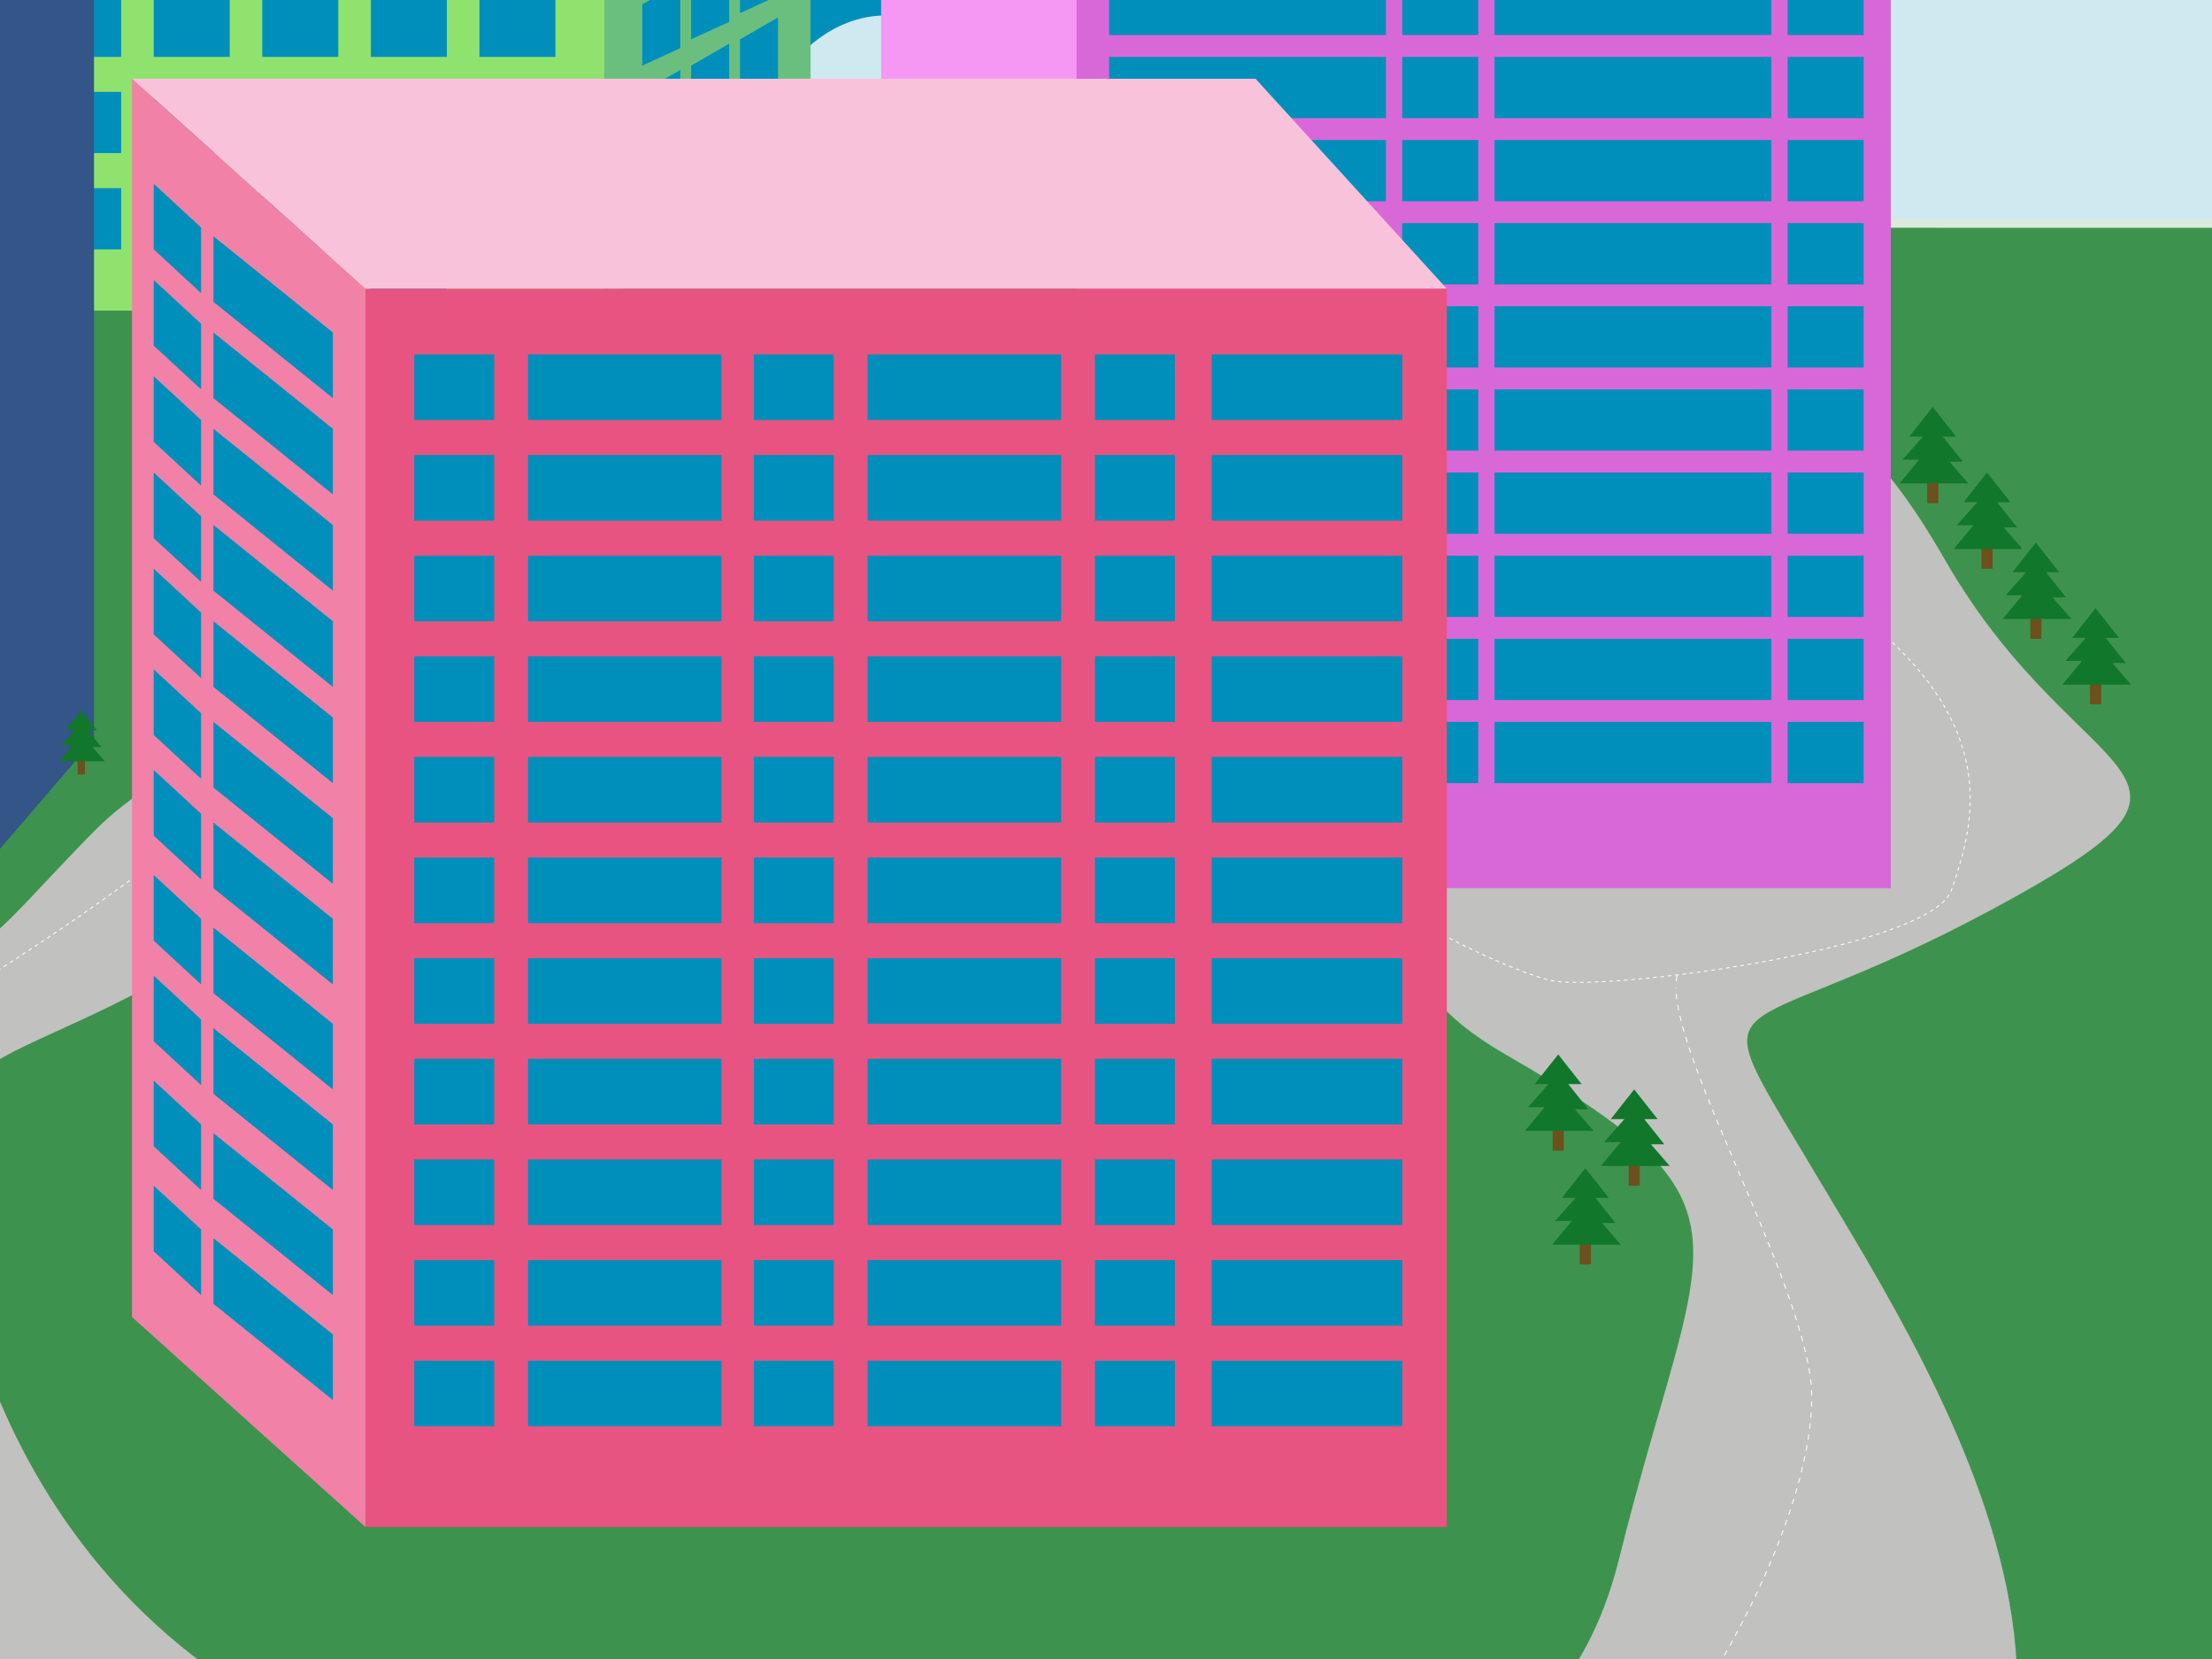 <svg id="Layer_1" data-name="Layer 1" xmlns="http://www.w3.org/2000/svg" xmlns:xlink="http://www.w3.org/1999/xlink" viewBox="0 0 1200 900"><rect x="0" y="0" width="1200" height="900" fill="#333333" stroke="none"/><defs><style>.cls-1,.cls-17,.cls-18,.cls-19,.cls-24,.cls-25{fill:none;}.cls-2{clip-path:url(#clip-path);}.cls-3{fill:#3d934d;}.cls-4{fill:#008fbb;}.cls-5{fill:#fcfcfc;opacity:0.82;}.cls-5,.cls-9{isolation:isolate;}.cls-6{fill:#d868d8;}.cls-7{fill:#f3c6f7;}.cls-8{clip-path:url(#clip-path-2);}.cls-9{fill:#ff95d5;opacity:0.53;}.cls-10{fill:#90e26f;}.cls-11{fill:#9fd5f7;}.cls-12{fill:#6abf7e;}.cls-13{fill:#e2e8f7;}.cls-14{fill:#335587;}.cls-15{clip-path:url(#clip-path-3);}.cls-16{fill:#c1c1bf;}.cls-17,.cls-18,.cls-19,.cls-24,.cls-25{stroke:#fff;stroke-miterlimit:10;stroke-width:0.5px;}.cls-17{stroke-dasharray:2.02 2.02;}.cls-19{stroke-dasharray:1.99 1.99;}.cls-20{fill:#f498f4;}.cls-21{fill:#f9c2db;}.cls-22{fill:#f281a7;}.cls-23{fill:#e85481;}.cls-24{stroke-dasharray:3 3;}.cls-25{stroke-dasharray:3;}.cls-26{fill:#6d501d;}.cls-27{fill:#11772b;}.cls-28{clip-path:url(#clip-path-4);}</style><clipPath id="clip-path"><rect class="cls-1" x="-2987.23" width="1200" height="900"/></clipPath><clipPath id="clip-path-2"><rect class="cls-1" x="-1541.11" y="4.49" width="1200" height="907.88"/></clipPath><clipPath id="clip-path-3"><rect class="cls-1" width="1200" height="900"/></clipPath><clipPath id="clip-path-4"><rect class="cls-1" x="2.71" y="1308.26" width="1197.29" height="900"/></clipPath></defs><title>Artboard 1 copy 4</title><g class="cls-2"><g id="Layer_1-2" data-name="Layer 1"><rect class="cls-3" x="-3635.03" y="-727.27" width="4408.26" height="4090.91"/><rect class="cls-4" x="-3635.03" y="-727.27" width="4408.26" height="1859.09"/><path class="cls-5" d="M-835.38,1140.91s-15.5-95.86,93-95.86c0,0,15.5-76.69,116.19-76.69,0,0,23.25-48,62-48,0,0,15.47-67.09,124-67.09,0,0,7.75-57.55,85.22-57.55s100.73,77,100.73,77,69.8,19.13,77.48,76.68c0,0,85.22-67.09,139.59,38.32,0,0,38.76-67.09,93-57.5,0,0,38.75-278,255.68-182.14,0,0,116.23-9.59,139.59,95.86,0,0,46.51,9.6,62,67.1,0,0,155-86.37,155,115,0,0,95.26,0,101.87,115.05Z"/><rect class="cls-6" x="-435.37" y="495.45" width="551.03" height="1331.82"/><polygon class="cls-7" points="-435.37 495.45 -567.62 377.27 27.9 377.27 115.66 495.45 -435.37 495.45"/><rect class="cls-4" x="-152.5" y="531.82" width="187.35" height="63.64"/><rect class="cls-4" x="45.87" y="531.82" width="51.43" height="63.64"/><rect class="cls-4" x="-152.5" y="618.18" width="187.35" height="63.64"/><rect class="cls-4" x="45.87" y="618.18" width="51.43" height="63.64"/><rect class="cls-4" x="-152.5" y="704.55" width="187.35" height="63.64"/><rect class="cls-4" x="45.87" y="704.55" width="51.43" height="63.64"/><rect class="cls-4" x="-152.5" y="790.91" width="187.35" height="63.64"/><rect class="cls-4" x="45.87" y="790.91" width="51.43" height="63.64"/><rect class="cls-4" x="-152.5" y="877.27" width="187.35" height="63.64"/><rect class="cls-4" x="45.87" y="877.27" width="51.43" height="63.64"/><path class="cls-5" d="M-280.6,245.45s-9.41-58.13,56.39-58.13c0,0,9.4-46.55,70.49-46.55,0,0,14.11-29.09,37.58-29.09,0,0,9.41-40.68,75.2-40.68,0,0,4.7-34.91,51.72-34.91s61.1,46.55,61.1,46.55,42.28,11.63,47,46.5c0,0,51.72-40.69,84.49,23.27,0,0,23.51-40.91,56.43-34.91,0,0,23.47-168.64,155.06-110.45,0,0,70.53-5.82,84.49,58.13,0,0,28.21,5.82,37.62,40.68,0,0,94-52.31,94,69.82,0,0,57.79,0,61.79,69.77Z"/></g></g><g class="cls-8"><g id="Layer_1-3" data-name="Layer 1"><rect class="cls-3" x="-3998.59" y="-1149.03" width="7936.67" height="6062.92"/><rect class="cls-4" x="-3998.59" y="-1149.03" width="7936.67" height="2755.26"/><polygon class="cls-9" points="-4005.2 494.7 571.61 662.44 -4005.2 804.58 -4005.2 494.7"/><rect class="cls-10" x="293.83" y="-3.81" width="892.87" height="1751.51"/><rect class="cls-11" x="-420.47" y="333.02" width="806.89" height="2337.59"/><polygon class="cls-12" points="1186.7 -3.81 1438.03 -212.64 1438.03 1565.81 1186.7 1728.97 1186.7 -3.81"/><rect class="cls-4" x="505.47" y="77.03" width="92.59" height="94.31"/><rect class="cls-4" x="637.75" y="77.03" width="92.59" height="94.31"/><rect class="cls-4" x="770.03" y="77.03" width="92.59" height="94.31"/><rect class="cls-4" x="902.3" y="77.03" width="92.59" height="94.31"/><rect class="cls-4" x="1034.58" y="77.03" width="92.59" height="94.31"/><rect class="cls-4" x="505.47" y="225.24" width="92.59" height="94.31"/><rect class="cls-4" x="637.75" y="225.24" width="92.59" height="94.31"/><rect class="cls-4" x="770.03" y="225.24" width="92.59" height="94.31"/><rect class="cls-4" x="902.3" y="225.24" width="92.59" height="94.31"/><rect class="cls-4" x="1034.58" y="225.24" width="92.59" height="94.31"/><rect class="cls-4" x="505.47" y="373.44" width="92.59" height="94.31"/><rect class="cls-4" x="637.75" y="373.44" width="92.59" height="94.31"/><rect class="cls-4" x="770.03" y="373.44" width="92.59" height="94.31"/><rect class="cls-4" x="902.3" y="373.44" width="92.59" height="94.31"/><rect class="cls-4" x="1034.58" y="373.44" width="92.59" height="94.31"/><rect class="cls-4" x="505.47" y="521.64" width="92.59" height="94.31"/><rect class="cls-4" x="637.75" y="521.64" width="92.59" height="94.31"/><rect class="cls-4" x="770.03" y="521.64" width="92.59" height="94.31"/><rect class="cls-4" x="902.3" y="521.64" width="92.59" height="94.31"/><rect class="cls-4" x="1034.58" y="521.64" width="92.59" height="94.31"/><rect class="cls-4" x="505.47" y="669.85" width="92.59" height="94.31"/><rect class="cls-4" x="637.75" y="669.85" width="92.59" height="94.31"/><rect class="cls-4" x="770.03" y="669.85" width="92.59" height="94.31"/><rect class="cls-4" x="902.3" y="669.85" width="92.59" height="94.31"/><rect class="cls-4" x="1034.58" y="669.85" width="92.59" height="94.31"/><rect class="cls-4" x="505.47" y="818.05" width="92.59" height="94.31"/><rect class="cls-4" x="637.75" y="818.05" width="92.59" height="94.31"/><rect class="cls-4" x="770.03" y="818.05" width="92.59" height="94.31"/><rect class="cls-4" x="902.3" y="818.05" width="92.59" height="94.31"/><rect class="cls-4" x="1034.58" y="818.05" width="92.59" height="94.31"/><rect class="cls-4" x="379.81" y="77.03" width="92.59" height="94.31"/><polygon class="cls-13" points="-420.47 333.02 -30.25 159.75 565 159.75 386.42 333.02 -420.47 333.02"/><polygon class="cls-14" points="565 159.75 565 2407.89 386.42 2670.61 386.42 333.02 565 159.75"/><rect class="cls-4" x="-76.55" y="467.75" width="92.59" height="94.31"/><rect class="cls-4" x="55.73" y="467.75" width="92.59" height="94.31"/><rect class="cls-4" x="188" y="467.75" width="92.59" height="94.31"/><rect class="cls-4" x="-76.55" y="615.96" width="92.59" height="94.31"/><rect class="cls-4" x="55.73" y="615.96" width="92.59" height="94.31"/><rect class="cls-4" x="188" y="615.96" width="92.59" height="94.31"/><rect class="cls-4" x="-76.55" y="764.16" width="92.59" height="94.31"/><rect class="cls-4" x="55.73" y="764.16" width="92.59" height="94.31"/><rect class="cls-4" x="188" y="764.16" width="92.59" height="94.31"/></g></g><g class="cls-15"><g id="Layer_1-4" data-name="Layer 1"><rect class="cls-3" x="-1980.95" y="-852.1" width="3533.83" height="2136.19"/><rect class="cls-4" x="-1980.95" y="-852.1" width="3533.83" height="970.78"/><path class="cls-5" d="M263.36,123.42s-12.43-50,74.53-50c0,0,12.43-40.05,93.15-40.05,0,0,18.64-25,49.71-25,0,0,12.39-35,99.36-35,0,0,6.21-30,68.32-30s80.74,40.19,80.74,40.19,56,10,62.11,40c0,0,68.32-35,111.91,20,0,0,31.06-35,74.53-30,0,0,31.07-145.17,205-95.11,0,0,93.18-5,111.91,50.06,0,0,37.28,5,49.71,35,0,0,124.21-45.09,124.21,60.08,0,0,76.36,0,81.66,60.07Z"/><path class="cls-5" d="M-1276.81,151.91s-12.42-50.06,74.54-50.06c0,0,12.43-40,93.14-40,0,0,18.65-25,49.71-25,0,0,12.4-35,99.36-35,0,0,6.22-30,68.32-30S-811,11.87-811,11.87s56,10,62.11,40c0,0,68.32-35,111.9,20,0,0,31.07-35,74.54-30,0,0,31.07-145.16,205-95.1,0,0,93.18-5,111.91,50.05,0,0,37.28,5,49.7,35,0,0,124.22-45.1,124.22,60.07,0,0,76.36,0,81.66,60.08Z"/><path class="cls-16" d="M-1244.74,182.76s-153.9,73.58-82.84,166.15,103.46,78.33,262.48,19,224.6-19,224.6-19l-203,184s-121.77,62.9-157.1,127-103.07,197,47.11,263.47,197.31,95.79,412.28,76.38,273.88,6.69,456.46-9.92S-87.41,902-140.41,707.32c0,0,8.83-11.87-173.75-144.79s-35.34-4.75,138.41-19S-28.51,531.67,51,451s259.62-80.7,112.14,30.86S-40.29,549.26-28.51,653.22,56.89,968.41,351.38,977.9,834.34,1023,878.51,845,961,655.1,816.67,572s47.11-182.76,47.11-182.76,117.8,75.95,100.13-40.35,17.67-173.27,91.29-45.1,170.48,111.56,24.88,189.89-160.34,33.23-95.56,142.41,229.7,358.4-38.28,465.21S422.06,1210.51,129,1173.67s-363.69-84.21-625.78-36.74-465.29,76-686.15-11.87-372.44-304.95-277.53-436.12,195.07-124,133.23-221.35-156.08-61.71-103.07-187.51,47.11-111.56,212-154.28S-1244.74,182.76-1244.74,182.76Z"/><path class="cls-17" d="M-285.83,558.92c25.77,11.28,111.11,44.51,177.81,22.6,70.68-23.24,177.81-103,200.43-120.15"/><path class="cls-18" d="M94.56,459.73l2.12-1.64"/><path class="cls-18" d="M775.44,503.19l2.41,1.33"/><path class="cls-19" d="M782.74,507.13c12.4,6.5,38.11,19.35,57.49,24.54,26.5,7.12,207-16.61,218.36-48.65s19.17-67.65-9.78-109.19c-25.94-37.21-75.89-65.84-94.5-74.81"/><path class="cls-18" d="M951.78,297.81l-2.59-1.12"/><polygon class="cls-20" points="584.02 -213.62 478.01 -275.33 478.01 108.9 618.04 108.9 584.02 -213.62"/><rect class="cls-6" x="584.02" y="-213.62" width="441.73" height="695.45"/><rect class="cls-10" x="-69.74" y="-448.6" width="397.56" height="617.12"/><polygon class="cls-12" points="327.82 -448.6 439.72 -522.18 439.72 104.44 327.82 161.92 327.82 -448.6"/><rect class="cls-4" x="601.69" y="30.86" width="150.19" height="33.23"/><rect class="cls-4" x="601.69" y="75.95" width="150.19" height="33.23"/><rect class="cls-4" x="601.69" y="121.05" width="150.19" height="33.23"/><rect class="cls-4" x="760.71" y="121.05" width="41.23" height="33.23"/><rect class="cls-4" x="760.71" y="166.15" width="41.23" height="33.23"/><rect class="cls-4" x="760.71" y="211.25" width="41.23" height="33.23"/><rect class="cls-4" x="760.71" y="256.34" width="41.23" height="33.23"/><rect class="cls-4" x="760.71" y="301.44" width="41.23" height="33.23"/><rect class="cls-4" x="760.71" y="346.54" width="41.23" height="33.23"/><rect class="cls-4" x="760.71" y="391.63" width="41.23" height="33.23"/><polygon class="cls-4" points="422.06 45.1 401.44 54.59 401.44 21.36 422.06 9.49 422.06 45.1"/><polygon class="cls-4" points="395.55 59.34 374.94 68.83 374.94 35.6 395.55 23.73 395.55 59.34"/><polygon class="cls-4" points="369.05 73.58 348.43 83.07 348.43 49.84 369.05 37.98 369.05 73.58"/><rect class="cls-4" x="24.5" y="-2.37" width="41.23" height="33.23"/><rect class="cls-4" x="83.4" y="-2.37" width="41.23" height="33.23"/><rect class="cls-4" x="142.29" y="-2.37" width="41.23" height="33.23"/><rect class="cls-4" x="201.19" y="-2.37" width="41.23" height="33.23"/><rect class="cls-4" x="260.09" y="-2.37" width="41.23" height="33.23"/><rect class="cls-4" x="24.5" y="49.84" width="41.23" height="33.23"/><rect class="cls-4" x="83.4" y="49.84" width="41.23" height="33.23"/><rect class="cls-4" x="142.29" y="49.84" width="41.23" height="33.23"/><rect class="cls-4" x="201.19" y="49.84" width="41.23" height="33.23"/><rect class="cls-4" x="260.09" y="49.84" width="41.23" height="33.23"/><rect class="cls-4" x="24.5" y="102.06" width="41.23" height="33.23"/><rect class="cls-4" x="83.4" y="102.06" width="41.23" height="33.23"/><rect class="cls-4" x="142.29" y="102.06" width="41.23" height="33.23"/><rect class="cls-4" x="201.19" y="102.06" width="41.23" height="33.23"/><rect class="cls-4" x="83.4" y="154.28" width="41.23" height="33.23"/><rect class="cls-4" x="142.29" y="154.28" width="41.23" height="33.23"/><rect class="cls-4" x="201.19" y="154.28" width="41.23" height="33.23"/><rect class="cls-4" x="83.4" y="206.5" width="41.23" height="33.23"/><rect class="cls-4" x="142.29" y="206.5" width="41.23" height="33.23"/><rect class="cls-4" x="201.19" y="206.5" width="41.23" height="33.23"/><polygon class="cls-21" points="79.63 42.72 681.14 42.72 784.89 156.65 198.25 156.65 71.62 42.72 79.63 42.72"/><polygon class="cls-22" points="71.62 42.72 71.62 714.48 198.25 828.37 198.25 156.65 71.62 42.72"/><rect class="cls-23" x="198.25" y="156.65" width="586.65" height="671.71"/><polygon class="cls-14" points="51 -390.97 51 401.13 -28.51 493.7 -28.51 -329.92 51 -390.97"/><rect class="cls-4" x="408.95" y="192.26" width="43.35" height="35.6"/><rect class="cls-4" x="470.65" y="192.26" width="105.01" height="35.6"/><polygon class="cls-4" points="109.08 159.03 83.4 135.29 83.4 99.69 109.08 123.42 109.08 159.03"/><rect class="cls-4" x="286.44" y="192.26" width="105.01" height="35.6"/><rect class="cls-4" x="594.01" y="192.26" width="43.35" height="35.6"/><rect class="cls-4" x="657.35" y="192.26" width="103.36" height="35.6"/><rect class="cls-4" x="408.95" y="246.85" width="43.35" height="35.6"/><rect class="cls-4" x="470.65" y="246.85" width="105.01" height="35.6"/><rect class="cls-4" x="224.75" y="246.85" width="43.35" height="35.6"/><rect class="cls-4" x="224.75" y="192.26" width="43.35" height="35.6"/><rect class="cls-4" x="286.44" y="246.85" width="105.01" height="35.6"/><rect class="cls-4" x="594.01" y="246.85" width="43.35" height="35.6"/><rect class="cls-4" x="657.35" y="246.85" width="103.36" height="35.6"/><rect class="cls-4" x="408.95" y="301.44" width="43.35" height="35.6"/><rect class="cls-4" x="470.65" y="301.44" width="105.01" height="35.6"/><rect class="cls-4" x="224.75" y="301.44" width="43.35" height="35.6"/><rect class="cls-4" x="286.44" y="301.44" width="105.01" height="35.6"/><rect class="cls-4" x="594.01" y="301.44" width="43.35" height="35.6"/><rect class="cls-4" x="657.35" y="301.44" width="103.36" height="35.6"/><rect class="cls-4" x="408.95" y="356.03" width="43.35" height="35.6"/><rect class="cls-4" x="470.65" y="356.03" width="105.01" height="35.6"/><rect class="cls-4" x="224.75" y="356.03" width="43.35" height="35.6"/><rect class="cls-4" x="286.44" y="356.03" width="105.01" height="35.6"/><rect class="cls-4" x="594.01" y="356.03" width="43.35" height="35.6"/><rect class="cls-4" x="657.35" y="356.03" width="103.36" height="35.6"/><rect class="cls-4" x="408.95" y="410.62" width="43.35" height="35.6"/><rect class="cls-4" x="470.65" y="410.62" width="105.01" height="35.6"/><rect class="cls-4" x="224.75" y="410.62" width="43.35" height="35.6"/><rect class="cls-4" x="286.44" y="410.62" width="105.01" height="35.6"/><rect class="cls-4" x="594.01" y="410.62" width="43.35" height="35.6"/><rect class="cls-4" x="657.35" y="410.62" width="103.36" height="35.6"/><rect class="cls-4" x="408.95" y="465.21" width="43.35" height="35.6"/><rect class="cls-4" x="470.65" y="465.21" width="105.01" height="35.6"/><rect class="cls-4" x="224.75" y="465.21" width="43.35" height="35.6"/><rect class="cls-4" x="286.44" y="465.21" width="105.01" height="35.6"/><rect class="cls-4" x="594.01" y="465.21" width="43.35" height="35.6"/><rect class="cls-4" x="657.35" y="465.21" width="103.36" height="35.6"/><rect class="cls-4" x="408.95" y="519.81" width="43.35" height="35.6"/><rect class="cls-4" x="470.65" y="519.81" width="105.01" height="35.6"/><rect class="cls-4" x="224.75" y="519.81" width="43.35" height="35.6"/><rect class="cls-4" x="286.44" y="519.81" width="105.01" height="35.6"/><rect class="cls-4" x="594.01" y="519.81" width="43.35" height="35.6"/><rect class="cls-4" x="657.35" y="519.81" width="103.36" height="35.6"/><rect class="cls-4" x="408.95" y="574.4" width="43.35" height="35.6"/><rect class="cls-4" x="470.65" y="574.4" width="105.01" height="35.6"/><rect class="cls-4" x="224.75" y="574.4" width="43.35" height="35.6"/><rect class="cls-4" x="286.44" y="574.4" width="105.01" height="35.6"/><rect class="cls-4" x="594.01" y="574.4" width="43.35" height="35.6"/><rect class="cls-4" x="657.35" y="574.4" width="103.36" height="35.6"/><rect class="cls-4" x="408.95" y="628.99" width="43.35" height="35.6"/><rect class="cls-4" x="470.65" y="628.99" width="105.01" height="35.6"/><rect class="cls-4" x="224.75" y="628.99" width="43.35" height="35.6"/><rect class="cls-4" x="286.44" y="628.99" width="105.01" height="35.6"/><rect class="cls-4" x="594.01" y="628.99" width="43.35" height="35.6"/><rect class="cls-4" x="657.35" y="628.99" width="103.36" height="35.6"/><rect class="cls-4" x="408.95" y="683.58" width="43.35" height="35.6"/><rect class="cls-4" x="470.65" y="683.58" width="105.01" height="35.6"/><rect class="cls-4" x="224.75" y="683.58" width="43.35" height="35.6"/><rect class="cls-4" x="286.44" y="683.58" width="105.01" height="35.6"/><rect class="cls-4" x="594.01" y="683.58" width="43.35" height="35.6"/><rect class="cls-4" x="657.35" y="683.58" width="103.36" height="35.6"/><rect class="cls-4" x="408.95" y="738.17" width="43.35" height="35.6"/><rect class="cls-4" x="470.65" y="738.17" width="105.01" height="35.6"/><rect class="cls-4" x="224.75" y="738.17" width="43.35" height="35.6"/><rect class="cls-4" x="286.44" y="738.17" width="105.01" height="35.6"/><rect class="cls-4" x="594.01" y="738.17" width="43.35" height="35.6"/><rect class="cls-4" x="657.35" y="738.17" width="103.36" height="35.6"/><polygon class="cls-4" points="369.05 26.11 348.43 35.6 348.43 2.37 369.05 -9.49 369.05 26.11"/><polygon class="cls-4" points="395.55 11.87 374.94 21.36 374.94 -11.87 395.55 -23.73 395.55 11.87"/><polygon class="cls-4" points="422.06 -2.37 401.44 7.12 401.44 -26.11 422.06 -37.98 422.06 -2.37"/><path class="cls-24" d="M-1221.18,486.58c-25.79,50.39-141.73,277.7-144.3,296.69-2.94,21.36,8.84,175.64,106,227.86s281.23,93.49,315.1,93.64,422.59-30.86,505-45.1,388.72-11.87,432.9,0,697.93,78.33,811.31-8.36,187.61-240.86,177-306.18c-10-61.31-72.09-168.36-72.68-209.3"/><path class="cls-18" d="M909.34,532.41a25.07,25.07,0,0,1,.56-3.54"/><path class="cls-25" d="M-108,581.52s75.09,295.24,79.51,323.87S-27,1059.05,11.25,1063"/><polygon class="cls-4" points="180.58 215.99 115.79 163.77 115.79 128.17 180.58 180.39 180.58 215.99"/><polygon class="cls-4" points="109.08 211.25 83.4 187.51 83.4 151.91 109.08 175.64 109.08 211.25"/><polygon class="cls-4" points="180.58 268.21 115.79 215.99 115.79 180.39 180.58 232.61 180.58 268.21"/><polygon class="cls-4" points="109.08 263.46 83.4 239.73 83.4 204.13 109.08 227.86 109.08 263.46"/><polygon class="cls-4" points="180.58 320.43 115.79 268.21 115.79 232.61 180.58 284.82 180.58 320.43"/><polygon class="cls-4" points="109.08 315.68 83.4 291.95 83.4 256.34 109.08 280.08 109.08 315.68"/><polygon class="cls-4" points="180.58 372.65 115.79 320.43 115.79 284.82 180.58 337.04 180.58 372.65"/><polygon class="cls-4" points="109.08 367.9 83.4 344.16 83.4 308.56 109.08 332.3 109.08 367.9"/><polygon class="cls-4" points="180.58 424.86 115.79 372.65 115.79 337.04 180.58 389.26 180.58 424.86"/><polygon class="cls-4" points="109.08 422.49 83.4 398.75 83.4 363.15 109.08 386.89 109.08 422.49"/><polygon class="cls-4" points="180.58 479.46 115.79 427.24 115.79 391.63 180.58 443.85 180.58 479.46"/><polygon class="cls-4" points="109.08 477.08 83.4 453.35 83.4 417.74 109.08 441.48 109.08 477.08"/><polygon class="cls-4" points="180.58 534.05 115.79 481.83 115.79 446.23 180.58 498.44 180.58 534.05"/><polygon class="cls-4" points="109.08 534.05 83.4 510.31 83.4 474.71 109.08 498.44 109.08 534.05"/><polygon class="cls-4" points="180.58 591.01 115.79 538.79 115.79 503.19 180.58 555.41 180.58 591.01"/><polygon class="cls-4" points="109.08 588.64 83.4 564.9 83.4 529.3 109.08 553.04 109.08 588.64"/><polygon class="cls-4" points="180.58 645.6 115.79 593.39 115.79 557.78 180.58 610 180.58 645.6"/><polygon class="cls-4" points="109.08 645.6 83.4 621.87 83.4 586.26 109.08 610 109.08 645.6"/><polygon class="cls-4" points="180.58 702.57 115.79 650.35 115.79 614.75 180.58 666.97 180.58 702.57"/><polygon class="cls-4" points="109.08 702.57 83.4 678.83 83.4 643.23 109.08 666.97 109.08 702.57"/><polygon class="cls-4" points="180.58 759.53 115.79 707.32 115.79 671.71 180.58 723.93 180.58 759.53"/><rect class="cls-4" x="601.69" y="-14.24" width="150.19" height="33.23"/><rect class="cls-4" x="810.78" y="-14.24" width="150.19" height="33.23"/><rect class="cls-4" x="760.71" y="-14.24" width="41.23" height="33.23"/><rect class="cls-4" x="969.8" y="-14.24" width="41.23" height="33.23"/><rect class="cls-4" x="810.78" y="30.86" width="150.19" height="33.23"/><rect class="cls-4" x="760.71" y="30.86" width="41.23" height="33.23"/><rect class="cls-4" x="969.8" y="30.86" width="41.23" height="33.23"/><rect class="cls-4" x="810.78" y="75.95" width="150.19" height="33.23"/><rect class="cls-4" x="760.71" y="75.95" width="41.23" height="33.23"/><rect class="cls-4" x="969.8" y="75.95" width="41.23" height="33.23"/><rect class="cls-4" x="810.78" y="121.05" width="150.19" height="33.23"/><rect class="cls-4" x="969.8" y="121.05" width="41.23" height="33.23"/><rect class="cls-4" x="810.78" y="166.15" width="150.19" height="33.23"/><rect class="cls-4" x="969.8" y="166.15" width="41.23" height="33.23"/><rect class="cls-4" x="810.78" y="211.25" width="150.19" height="33.23"/><rect class="cls-4" x="969.8" y="211.25" width="41.23" height="33.23"/><rect class="cls-4" x="810.78" y="256.34" width="150.19" height="33.23"/><rect class="cls-4" x="969.8" y="256.34" width="41.23" height="33.23"/><rect class="cls-4" x="810.78" y="301.44" width="150.19" height="33.23"/><rect class="cls-4" x="969.8" y="301.44" width="41.23" height="33.23"/><rect class="cls-4" x="810.78" y="346.54" width="150.19" height="33.23"/><rect class="cls-4" x="969.8" y="346.54" width="41.23" height="33.23"/><rect class="cls-4" x="810.78" y="391.63" width="150.19" height="33.23"/><rect class="cls-4" x="969.8" y="391.63" width="41.23" height="33.23"/><rect class="cls-26" x="42.11" y="406.52" width="4" height="13.6"/><polygon class="cls-27" points="44.11 385.49 35.69 396.17 40.64 396.17 33.27 404.45 39.25 404.45 32.16 413 56.89 413 50.15 405.24 54.95 405.24 47.73 396.17 52.56 396.17 44.11 385.49"/><rect class="cls-26" x="842.29" y="603.73" width="6.07" height="20.51"/><polygon class="cls-27" points="845.32 572.02 832.6 588.12 840.02 588.12 828.95 600.63 837.99 600.63 827.27 613.51 864.55 613.51 854.39 601.79 861.66 601.79 850.77 588.12 858.01 588.12 845.32 572.02"/><rect class="cls-26" x="883.52" y="622.72" width="6.07" height="20.51"/><polygon class="cls-27" points="886.55 591.01 873.83 607.11 881.25 607.11 870.17 619.61 879.22 619.61 868.5 632.5 905.78 632.5 895.62 620.78 902.89 620.78 892 607.11 899.24 607.11 886.55 591.01"/><rect class="cls-26" x="857.01" y="665.45" width="6.07" height="20.51"/><polygon class="cls-27" points="860.04 633.74 847.32 649.83 854.74 649.83 843.67 662.34 852.71 662.34 841.99 675.23 879.27 675.23 869.12 663.5 876.39 663.5 865.49 649.83 872.74 649.83 860.04 633.74"/><rect class="cls-26" x="1045.48" y="252.45" width="6.07" height="20.51"/><polygon class="cls-27" points="1048.49 220.74 1035.79 236.86 1043.21 236.86 1032.14 249.34 1041.15 249.34 1030.46 262.23 1067.78 262.23 1057.59 250.5 1064.86 250.5 1053.96 236.86 1061.21 236.86 1048.49 220.74"/><rect class="cls-26" x="1074.93" y="288.05" width="6.07" height="20.51"/><polygon class="cls-27" points="1077.93 256.34 1065.24 272.46 1072.66 272.46 1061.59 284.94 1070.6 284.94 1059.91 297.83 1097.22 297.83 1087.04 286.11 1094.31 286.11 1083.41 272.46 1090.66 272.46 1077.93 256.34"/><rect class="cls-26" x="1101.43" y="326.03" width="6.07" height="20.51"/><polygon class="cls-27" points="1104.44 294.32 1091.75 310.44 1099.17 310.44 1088.1 322.92 1097.11 322.92 1086.42 335.81 1123.73 335.81 1113.54 324.08 1120.81 324.08 1109.92 310.44 1117.16 310.44 1104.44 294.32"/><rect class="cls-26" x="1133.83" y="361.63" width="6.07" height="20.51"/><polygon class="cls-27" points="1136.83 329.92 1124.14 346.04 1131.56 346.04 1120.49 358.52 1129.5 358.52 1118.81 371.41 1156.12 371.41 1145.93 359.69 1153.21 359.69 1142.31 346.04 1149.55 346.04 1136.83 329.92"/></g></g><g class="cls-28"><g id="Layer_1-5" data-name="Layer 1"><rect class="cls-3" x="-3132.3" y="503.69" width="4854.21" height="3750.87"/><rect class="cls-4" x="-3132.3" y="503.69" width="4854.21" height="1704.56"/><polygon class="cls-9" points="1725.96 741.25 -1073.3 845.02 1725.96 932.96 1725.96 741.25"/></g></g></svg>
